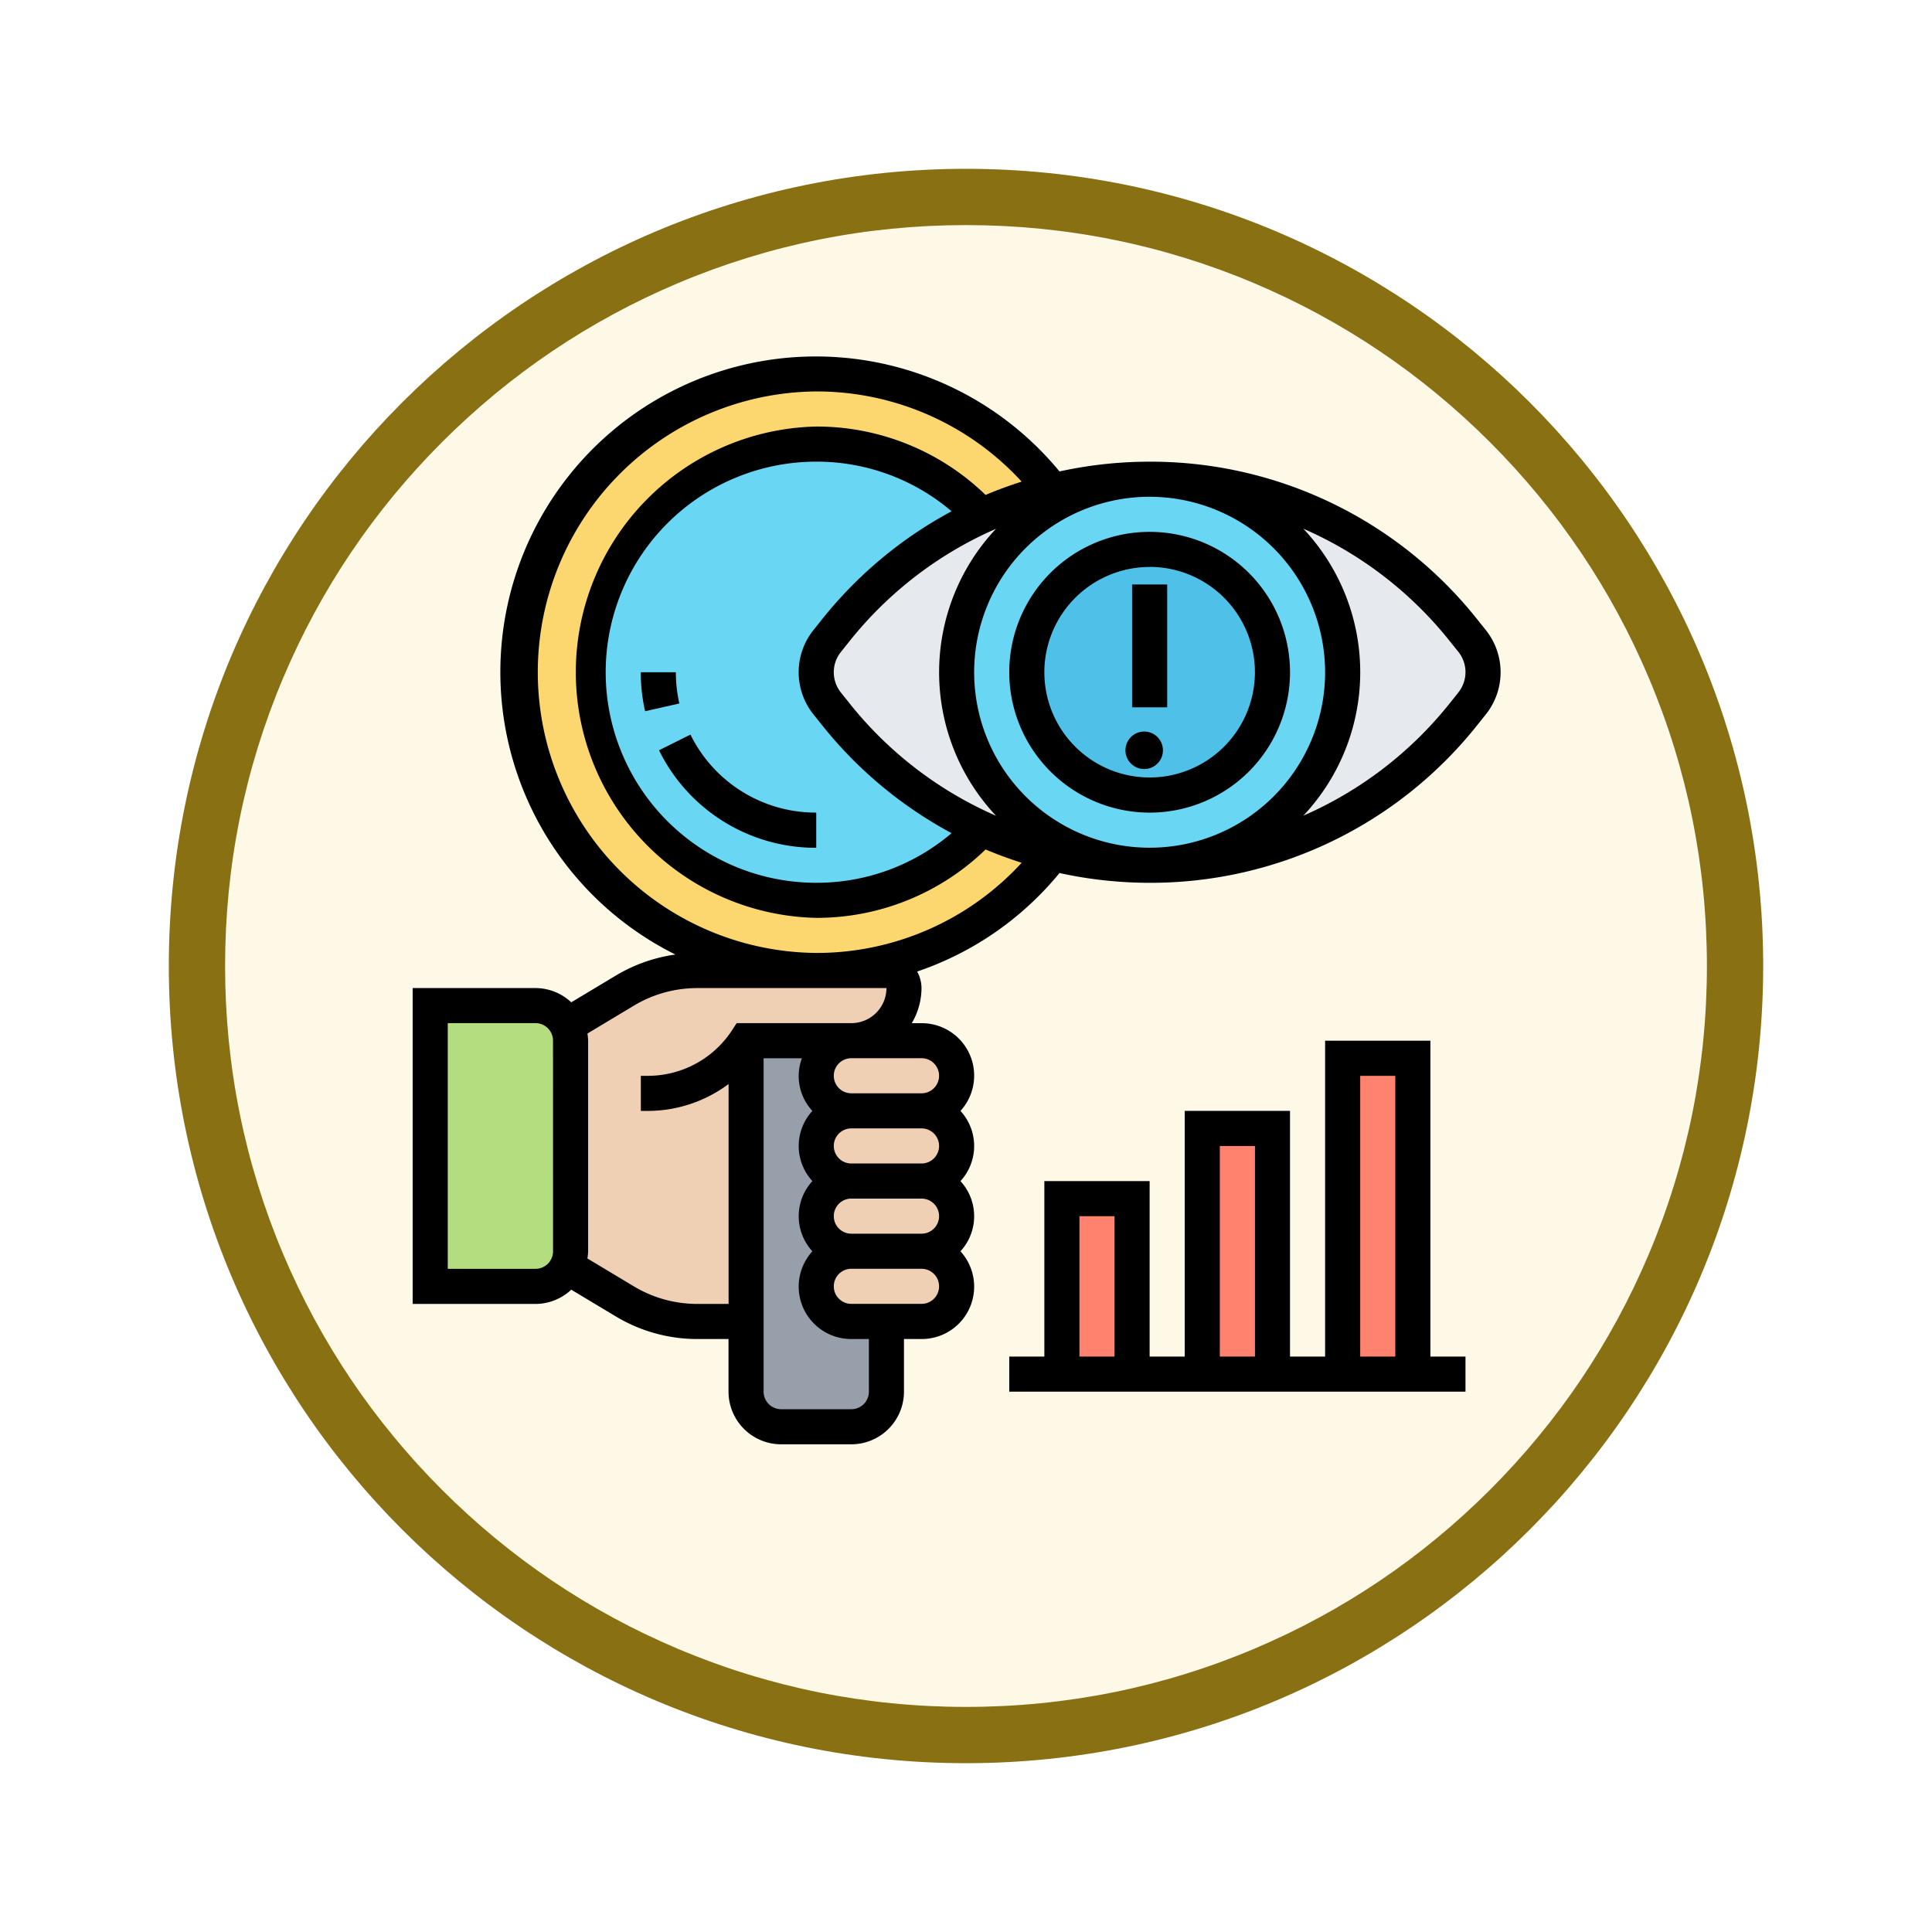 <svg xmlns="http://www.w3.org/2000/svg" xmlns:xlink="http://www.w3.org/1999/xlink" width="103" height="103" viewBox="0 0 103 103">
  <defs>
    <filter id="Trazado_904820" x="0" y="0" width="103" height="103" filterUnits="userSpaceOnUse">
      <feOffset dy="3" input="SourceAlpha"/>
      <feGaussianBlur stdDeviation="3" result="blur"/>
      <feFlood flood-opacity="0.161"/>
      <feComposite operator="in" in2="blur"/>
      <feComposite in="SourceGraphic"/>
    </filter>
  </defs>
  <g id="Grupo_1210002" data-name="Grupo 1210002" transform="translate(-185 -904)">
    <g id="Grupo_1209240" data-name="Grupo 1209240" transform="translate(-15 142)">
      <g id="Grupo_1202705" data-name="Grupo 1202705" transform="translate(209 768)">
        <g id="Grupo_1173585" data-name="Grupo 1173585" transform="translate(0 0)">
          <g id="Grupo_1173428" data-name="Grupo 1173428">
            <g id="Grupo_1171958" data-name="Grupo 1171958">
              <g id="Grupo_1167341" data-name="Grupo 1167341">
                <g id="Grupo_1166792" data-name="Grupo 1166792">
                  <g transform="matrix(1, 0, 0, 1, -9, -6)" filter="url(#Trazado_904820)">
                    <g id="Trazado_904820-2" data-name="Trazado 904820" transform="translate(9 6)" fill="#fef9e7">
                      <path d="M 42.5 83.5 C 36.964 83.5 31.595 82.416 26.541 80.279 C 21.659 78.214 17.274 75.257 13.509 71.491 C 9.743 67.726 6.786 63.341 4.721 58.459 C 2.584 53.405 1.5 48.036 1.5 42.5 C 1.5 36.964 2.584 31.595 4.721 26.541 C 6.786 21.659 9.743 17.274 13.509 13.509 C 17.274 9.743 21.659 6.786 26.541 4.721 C 31.595 2.584 36.964 1.5 42.5 1.5 C 48.036 1.5 53.405 2.584 58.459 4.721 C 63.341 6.786 67.726 9.743 71.491 13.509 C 75.257 17.274 78.214 21.659 80.279 26.541 C 82.416 31.595 83.5 36.964 83.5 42.5 C 83.5 48.036 82.416 53.405 80.279 58.459 C 78.214 63.341 75.257 67.726 71.491 71.491 C 67.726 75.257 63.341 78.214 58.459 80.279 C 53.405 82.416 48.036 83.5 42.5 83.5 Z" stroke="none"/>
                      <path d="M 42.5 3 C 37.166 3 31.994 4.044 27.126 6.103 C 22.422 8.092 18.198 10.941 14.569 14.569 C 10.941 18.198 8.092 22.422 6.103 27.126 C 4.044 31.994 3 37.166 3 42.5 C 3 47.834 4.044 53.006 6.103 57.874 C 8.092 62.578 10.941 66.802 14.569 70.431 C 18.198 74.059 22.422 76.908 27.126 78.897 C 31.994 80.956 37.166 82 42.5 82 C 47.834 82 53.006 80.956 57.874 78.897 C 62.578 76.908 66.802 74.059 70.431 70.431 C 74.059 66.802 76.908 62.578 78.897 57.874 C 80.956 53.006 82 47.834 82 42.5 C 82 37.166 80.956 31.994 78.897 27.126 C 76.908 22.422 74.059 18.198 70.431 14.569 C 66.802 10.941 62.578 8.092 57.874 6.103 C 53.006 4.044 47.834 3 42.5 3 M 42.5 0 C 65.972 0 85 19.028 85 42.5 C 85 65.972 65.972 85 42.5 85 C 19.028 85 -7.62939453125e-06 65.972 -7.62939453125e-06 42.5 C -7.62939453125e-06 19.028 19.028 0 42.5 0 Z" stroke="none" fill="#887013"/>
                    </g>
                  </g>
                </g>
              </g>
            </g>
          </g>
        </g>
      </g>
    </g>
    <g id="weakness_4365394" transform="translate(207 923)">
      <g id="Grupo_1210000" data-name="Grupo 1210000" transform="translate(0.935 0.935)">
        <g id="Grupo_1209984" data-name="Grupo 1209984" transform="translate(0 33.677)">
          <path id="Trazado_1049179" data-name="Trazado 1049179" d="M8.484,38.871V50.1a1.871,1.871,0,0,1-1.871,1.871H1V37H6.613a1.871,1.871,0,0,1,1.871,1.871Z" transform="translate(-1 -37)" fill="#b4dd7f"/>
        </g>
        <g id="Grupo_1209985" data-name="Grupo 1209985" transform="translate(48.645 36.484)">
          <path id="Trazado_1049180" data-name="Trazado 1049180" d="M53,40h3.742V56.839H53Z" transform="translate(-53 -40)" fill="#ff826e"/>
        </g>
        <g id="Grupo_1209986" data-name="Grupo 1209986" transform="translate(41.161 40.226)">
          <path id="Trazado_1049181" data-name="Trazado 1049181" d="M45,44h3.742V57.1H45Z" transform="translate(-45 -44)" fill="#ff826e"/>
        </g>
        <g id="Grupo_1209987" data-name="Grupo 1209987" transform="translate(33.677 43.968)">
          <path id="Trazado_1049182" data-name="Trazado 1049182" d="M37,48h3.742v9.355H37Z" transform="translate(-37 -48)" fill="#ff826e"/>
        </g>
        <g id="Grupo_1209988" data-name="Grupo 1209988" transform="translate(16.839 35.548)">
          <path id="Trazado_1049183" data-name="Trazado 1049183" d="M26.484,53.968V57.71a1.876,1.876,0,0,1-1.871,1.871H20.871A1.876,1.876,0,0,1,19,57.71V39h5.613a1.885,1.885,0,0,0-1.871,1.871,1.876,1.876,0,0,0,1.871,1.871,1.885,1.885,0,0,0-1.871,1.871,1.876,1.876,0,0,0,1.871,1.871,1.885,1.885,0,0,0-1.871,1.871,1.876,1.876,0,0,0,1.871,1.871A1.885,1.885,0,0,0,22.742,52.1a1.876,1.876,0,0,0,1.871,1.871Z" transform="translate(-19 -39)" fill="#969faa"/>
        </g>
        <g id="Grupo_1209989" data-name="Grupo 1209989" transform="translate(20.581 43.032)">
          <path id="Trazado_1049184" data-name="Trazado 1049184" d="M28.613,47a1.876,1.876,0,0,1,1.871,1.871,1.885,1.885,0,0,1-1.871,1.871H24.871A1.876,1.876,0,0,1,23,48.871,1.885,1.885,0,0,1,24.871,47Z" transform="translate(-23 -47)" fill="#f0d0b4"/>
        </g>
        <g id="Grupo_1209990" data-name="Grupo 1209990" transform="translate(20.581 46.774)">
          <path id="Trazado_1049185" data-name="Trazado 1049185" d="M28.613,51a1.876,1.876,0,0,1,1.871,1.871,1.885,1.885,0,0,1-1.871,1.871H24.871A1.876,1.876,0,0,1,23,52.871,1.885,1.885,0,0,1,24.871,51Z" transform="translate(-23 -51)" fill="#f0d0b4"/>
        </g>
        <g id="Grupo_1209991" data-name="Grupo 1209991" transform="translate(20.581 39.29)">
          <path id="Trazado_1049186" data-name="Trazado 1049186" d="M28.613,43a1.876,1.876,0,0,1,1.871,1.871,1.885,1.885,0,0,1-1.871,1.871H24.871A1.876,1.876,0,0,1,23,44.871,1.885,1.885,0,0,1,24.871,43Z" transform="translate(-23 -43)" fill="#f0d0b4"/>
        </g>
        <g id="Grupo_1209992" data-name="Grupo 1209992" transform="translate(20.581 35.548)">
          <path id="Trazado_1049187" data-name="Trazado 1049187" d="M28.613,39a1.876,1.876,0,0,1,1.871,1.871,1.885,1.885,0,0,1-1.871,1.871H24.871A1.876,1.876,0,0,1,23,40.871,1.885,1.885,0,0,1,24.871,39Z" transform="translate(-23 -39)" fill="#f0d0b4"/>
        </g>
        <g id="Grupo_1209993" data-name="Grupo 1209993" transform="translate(7.259 31.806)">
          <path id="Trazado_1049188" data-name="Trazado 1049188" d="M18.339,38.742V53.71h-2.6a7.453,7.453,0,0,1-3.854-1.066l-2.9-1.74-.225-.047a1.9,1.9,0,0,0,.225-.889V38.742a1.9,1.9,0,0,0-.225-.889l.225-.047,2.9-1.74A7.453,7.453,0,0,1,15.739,35H25.823a.938.938,0,0,1,.935.935,2.8,2.8,0,0,1-2.806,2.806Z" transform="translate(-8.76 -35)" fill="#f0d0b4"/>
        </g>
        <g id="Grupo_1209994" data-name="Grupo 1209994" transform="translate(39.01 5.632)">
          <path id="Trazado_1049189" data-name="Trazado 1049189" d="M59.239,15.626a2.68,2.68,0,0,1,0,3.33l-.477.589a21.423,21.423,0,0,1-7.446,5.922,21.2,21.2,0,0,1-8.616,2.1,10.293,10.293,0,0,0,0-20.543,21.367,21.367,0,0,1,16.062,8.017Z" transform="translate(-42.7 -7.02)" fill="#e6e9ed"/>
        </g>
        <g id="Grupo_1209995" data-name="Grupo 1209995" transform="translate(4.677)">
          <ellipse id="Elipse_12703" data-name="Elipse 12703" cx="15.5" cy="16" rx="15.5" ry="16" transform="translate(0.387 0.065)" fill="#fcd770"/>
        </g>
        <g id="Grupo_1209996" data-name="Grupo 1209996" transform="translate(8.419 3.742)">
          <ellipse id="Elipse_12704" data-name="Elipse 12704" cx="12.5" cy="12" rx="12.5" ry="12" transform="translate(-0.355 0.323)" fill="#69d6f4"/>
        </g>
        <g id="Grupo_1209997" data-name="Grupo 1209997" transform="translate(20.581 5.632)">
          <path id="Trazado_1049190" data-name="Trazado 1049190" d="M30.484,17.292a10.285,10.285,0,0,0,9.635,10.272,20.615,20.615,0,0,1-4.5-.617,19.914,19.914,0,0,1-3.779-1.328,21.171,21.171,0,0,1-7.783-6.071l-.477-.589a2.68,2.68,0,0,1,0-3.33l.477-.589A21.423,21.423,0,0,1,31.5,9.115c.112-.056.225-.1.337-.15L35.62,7.637a20.615,20.615,0,0,1,4.5-.617A10.285,10.285,0,0,0,30.484,17.292Z" transform="translate(-23 -7.02)" fill="#e6e9ed"/>
        </g>
        <g id="Grupo_1209998" data-name="Grupo 1209998" transform="translate(28.065 5.613)">
          <path id="Trazado_1049191" data-name="Trazado 1049191" d="M41.945,7.019a10.293,10.293,0,0,1,0,20.543c-.215.019-.44.019-.655.019s-.44,0-.655-.019a10.293,10.293,0,0,1,0-20.543C40.851,7,41.075,7,41.29,7s.44,0,.655.019Z" transform="translate(-31 -7)" fill="#69d6f4"/>
        </g>
        <g id="Grupo_1209999" data-name="Grupo 1209999" transform="translate(31.806 9.355)">
          <circle id="Elipse_12705" data-name="Elipse 12705" cx="6.5" cy="6.5" r="6.5" transform="translate(0.258 -0.29)" fill="#4fc1e9"/>
        </g>
      </g>
      <g id="Grupo_1210001" data-name="Grupo 1210001">
        <path id="Trazado_1049192" data-name="Trazado 1049192" d="M57.21,14.588,56.74,14A22.239,22.239,0,0,0,39.29,5.613a22.528,22.528,0,0,0-4.806.521A16.822,16.822,0,1,0,14.008,31.889a8.439,8.439,0,0,0-3.17,1.117l-2.383,1.43a2.791,2.791,0,0,0-1.907-.759H0V50.516H6.548a2.79,2.79,0,0,0,1.907-.759l2.384,1.43a8.421,8.421,0,0,0,4.331,1.2h1.669v2.806A2.81,2.81,0,0,0,19.645,58h3.742a2.81,2.81,0,0,0,2.806-2.806V52.387h.935a2.794,2.794,0,0,0,2.077-4.677,2.764,2.764,0,0,0,0-3.742,2.764,2.764,0,0,0,0-3.742,2.794,2.794,0,0,0-2.077-4.677h-.52a3.7,3.7,0,0,0,.52-1.871,1.848,1.848,0,0,0-.232-.883,16.757,16.757,0,0,0,7.588-5.251,22.529,22.529,0,0,0,4.806.521,22.239,22.239,0,0,0,17.45-8.387l.471-.589a3.6,3.6,0,0,0,0-4.5Zm-8.565,2.251A9.355,9.355,0,1,1,39.29,7.484,9.365,9.365,0,0,1,48.645,16.839ZM21.37,19.089l.471.588a22.343,22.343,0,0,0,6.891,5.741,11.081,11.081,0,0,1-7.215,2.646,11.226,11.226,0,0,1,0-22.452,11.077,11.077,0,0,1,7.214,2.646A22.343,22.343,0,0,0,21.84,14l-.471.589a3.6,3.6,0,0,0,0,4.5Zm1.932-.581-.471-.587a1.731,1.731,0,0,1,0-2.164l.471-.588A20.423,20.423,0,0,1,31.1,9.191a11.163,11.163,0,0,0,0,15.3A20.43,20.43,0,0,1,23.3,18.509ZM7.484,47.71a.936.936,0,0,1-.935.935H1.871v-13.1H6.548a.936.936,0,0,1,.935.935Zm16.839,7.484a.936.936,0,0,1-.935.935H19.645a.936.936,0,0,1-.935-.935V37.419h2.043a2.72,2.72,0,0,0,.558,2.806,2.764,2.764,0,0,0,0,3.742,2.764,2.764,0,0,0,0,3.742,2.794,2.794,0,0,0,2.077,4.677h.935Zm3.742-13.1a.936.936,0,0,1-.935.935H23.387a.935.935,0,1,1,0-1.871h3.742A.936.936,0,0,1,28.065,42.1Zm0,3.742a.936.936,0,0,1-.935.935H23.387a.935.935,0,1,1,0-1.871h3.742A.936.936,0,0,1,28.065,45.839Zm-.935,4.677H23.387a.935.935,0,1,1,0-1.871h3.742a.935.935,0,1,1,0,1.871Zm.935-12.161a.936.936,0,0,1-.935.935H23.387a.935.935,0,1,1,0-1.871h3.742A.936.936,0,0,1,28.065,38.355Zm-2.806-4.677a1.873,1.873,0,0,1-1.871,1.871H17.274L17,35.965a5.355,5.355,0,0,1-4.465,2.39h-.37v1.871h.37a7.211,7.211,0,0,0,4.308-1.434V50.516H15.17a6.558,6.558,0,0,1-3.37-.933L9.316,48.092a2.719,2.719,0,0,0,.039-.383V36.484a2.865,2.865,0,0,0-.038-.383L11.8,34.61a6.558,6.558,0,0,1,3.37-.933Zm-3.742-1.871a14.968,14.968,0,0,1,0-29.935,14.821,14.821,0,0,1,10.95,4.808c-.652.209-1.295.442-1.923.71a12.933,12.933,0,0,0-9.026-3.647,13.1,13.1,0,0,0,0,26.194,12.936,12.936,0,0,0,9.026-3.647c.629.267,1.271.5,1.923.71a14.824,14.824,0,0,1-10.95,4.807ZM55.749,17.92l-.471.588a20.423,20.423,0,0,1-7.794,5.978,11.163,11.163,0,0,0,0-15.3,20.412,20.412,0,0,1,7.794,5.978l.471.587a1.731,1.731,0,0,1,0,2.164Z"/>
        <path id="Trazado_1049193" data-name="Trazado 1049193" d="M41.484,24.968A7.484,7.484,0,1,0,34,17.484,7.493,7.493,0,0,0,41.484,24.968Zm0-13.1a5.613,5.613,0,1,1-5.613,5.613A5.619,5.619,0,0,1,41.484,11.871Z" transform="translate(-2.194 -0.645)"/>
        <circle id="Elipse_12706" data-name="Elipse 12706" cx="1" cy="1" r="1" transform="translate(38 20)"/>
        <path id="Trazado_1049194" data-name="Trazado 1049194" d="M41,13h1.871v6.548H41Z" transform="translate(-2.645 -0.839)"/>
        <path id="Trazado_1049195" data-name="Trazado 1049195" d="M56.452,39H50.839V55.839H48.968v-13.1H43.355v13.1H41.484V46.484H35.871v9.355H34V57.71H58.323V55.839H56.452ZM52.71,40.871h1.871V55.839H52.71Zm-7.484,3.742H47.1V55.839H45.226Zm-7.484,3.742h1.871v7.484H37.742Z" transform="translate(-2.194 -2.516)"/>
        <path id="Trazado_1049196" data-name="Trazado 1049196" d="M14.871,18H13a9.442,9.442,0,0,0,.231,2.078l1.825-.413A7.534,7.534,0,0,1,14.871,18Z" transform="translate(-0.839 -1.161)"/>
        <path id="Trazado_1049197" data-name="Trazado 1049197" d="M15.715,21.555l-1.675.834a9.307,9.307,0,0,0,8.382,5.2V25.713a7.445,7.445,0,0,1-6.706-4.158Z" transform="translate(-0.906 -1.391)"/>
      </g>
    </g>
  </g>
</svg>
